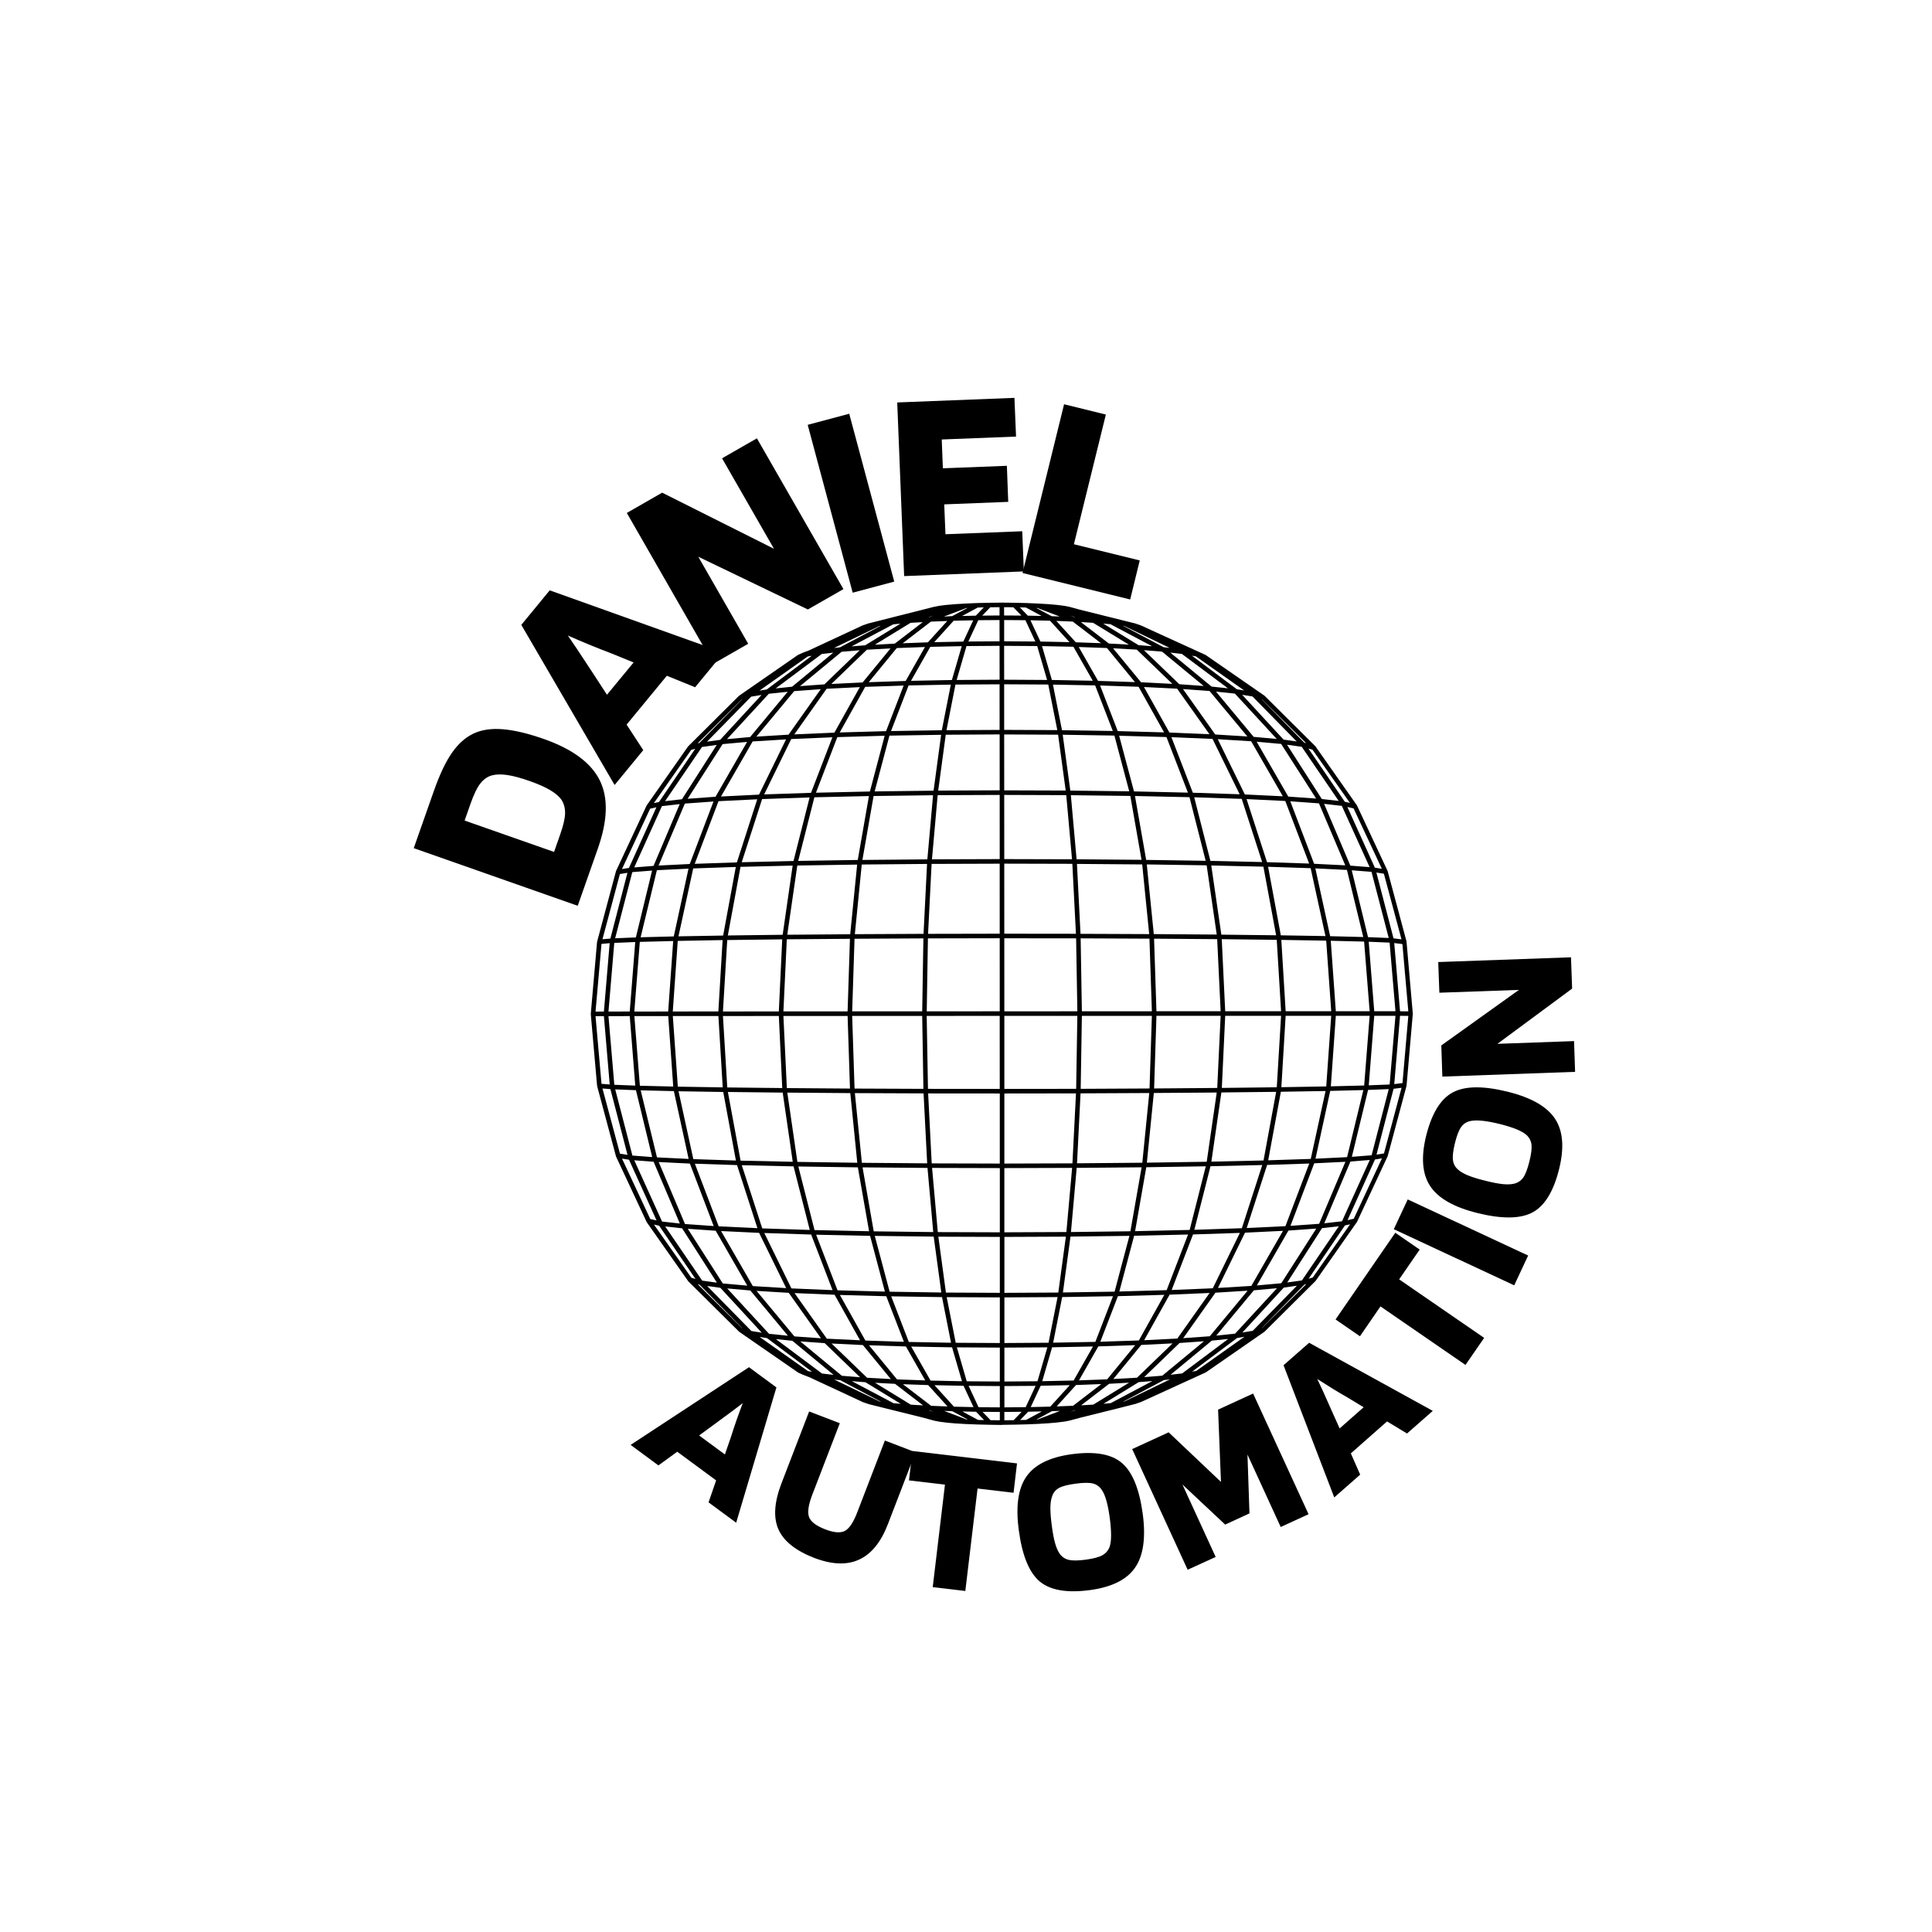 <svg xmlns="http://www.w3.org/2000/svg" xmlns:xlink="http://www.w3.org/1999/xlink" width="500" zoomAndPan="magnify" viewBox="0 0 375 375" height="500" preserveAspectRatio="xMidYMid meet" version="1.0"><defs><g/><clipPath id="26f48d69d6"><path d="M 114.672 116.965 L 274.422 116.965 L 274.422 276.715 L 114.672 276.715 Z M 114.672 116.965 " clip-rule="nonzero"/></clipPath></defs><g clip-path="url(#26f48d69d6)"><path fill="#000000" d="M 194.5 276.582 C 194.5 276.582 194.492 276.582 194.484 276.582 L 192.066 276.547 L 192.059 276.547 L 189.723 276.492 C 189.715 276.492 189.699 276.492 189.695 276.492 L 187.52 276.406 C 187.504 276.406 187.496 276.406 187.484 276.406 L 185.523 276.289 C 185.512 276.289 185.504 276.289 185.488 276.289 L 183.812 276.141 C 183.797 276.141 183.781 276.141 183.77 276.133 L 182.426 275.965 C 182.41 275.965 182.406 275.965 182.391 275.957 L 181.398 275.77 L 179.312 275.203 L 168.625 272.547 C 168.617 272.547 168.617 272.547 168.609 272.539 C 168.605 272.539 168.598 272.531 168.59 272.531 L 167.484 272.152 C 167.469 272.148 167.457 272.141 167.441 272.133 L 157.105 267.32 L 155.816 266.824 L 154.941 266.426 C 154.914 266.41 154.887 266.398 154.859 266.375 L 143.52 258.527 C 143.492 258.508 143.469 258.492 143.441 258.465 L 133.613 248.719 C 133.594 248.699 133.57 248.68 133.559 248.648 L 125.547 237.25 C 125.535 237.227 125.52 237.199 125.508 237.18 L 119.59 224.516 C 119.574 224.488 119.562 224.461 119.555 224.426 L 119.531 224.336 L 115.93 210.906 C 115.922 210.883 115.918 210.855 115.918 210.836 L 115.895 210.695 C 115.887 210.668 115.883 210.645 115.883 210.617 L 114.68 196.941 L 114.68 196.934 L 114.672 196.887 C 114.672 196.852 114.672 196.816 114.68 196.781 L 114.68 196.699 L 115.875 182.98 L 115.91 182.742 C 115.918 182.715 115.918 182.688 115.93 182.66 L 115.953 182.582 L 119.547 169.156 C 119.555 169.129 119.566 169.094 119.574 169.066 L 125.48 156.406 C 125.484 156.387 125.5 156.363 125.516 156.344 C 125.516 156.336 125.52 156.336 125.52 156.328 L 133.523 144.926 C 133.539 144.906 133.559 144.879 133.578 144.855 L 143.406 135.086 C 143.43 135.062 143.457 135.043 143.484 135.023 L 154.816 127.168 C 154.836 127.145 154.863 127.133 154.895 127.117 L 155.754 126.727 L 157.047 126.23 L 167.395 121.41 C 167.406 121.402 167.422 121.395 167.434 121.387 L 168.539 121.012 C 168.562 121.004 168.582 120.996 168.605 120.996 L 168.609 120.996 L 181.32 117.777 L 182.344 117.582 C 182.348 117.582 182.363 117.582 182.371 117.578 L 183.727 117.41 C 183.734 117.41 183.742 117.41 183.746 117.41 L 185.449 117.262 C 185.453 117.262 185.453 117.262 185.461 117.262 L 187.441 117.145 C 187.449 117.145 187.449 117.145 187.457 117.145 L 189.652 117.051 L 189.66 117.051 L 192.008 116.996 L 192.023 116.996 L 194.438 116.969 L 194.441 116.969 L 196.879 116.996 C 196.883 116.996 196.883 116.996 196.891 116.996 L 199.234 117.051 L 199.242 117.051 L 201.445 117.145 C 201.453 117.145 201.453 117.145 201.461 117.145 L 203.434 117.262 C 203.438 117.262 203.438 117.262 203.445 117.262 L 205.133 117.41 C 205.145 117.41 205.16 117.41 205.172 117.414 L 206.516 117.582 C 206.523 117.582 206.531 117.582 206.543 117.59 L 207.539 117.777 L 209.652 118.352 L 220.316 121.004 L 221.418 121.383 L 233.965 127.105 C 233.973 127.105 233.98 127.109 233.98 127.109 C 234 127.117 234.02 127.133 234.035 127.145 L 245.387 135 C 245.41 135.016 245.43 135.035 245.453 135.051 L 255.285 144.816 C 255.309 144.836 255.328 144.855 255.344 144.887 L 263.352 156.281 C 263.352 156.285 263.359 156.285 263.359 156.293 C 263.371 156.316 263.379 156.336 263.395 156.355 L 269.312 169.012 C 269.324 169.039 269.332 169.066 269.348 169.102 L 272.977 182.629 C 272.984 182.645 272.984 182.664 272.992 182.68 C 272.992 182.688 272.992 182.695 272.992 182.699 L 273.012 182.883 C 273.012 182.895 273.02 182.918 273.02 182.93 L 274.223 196.738 C 274.223 196.77 274.223 196.789 274.223 196.809 L 273.027 210.555 C 273.027 210.57 273.027 210.574 273.02 210.59 C 273.02 210.598 273.02 210.605 273.02 210.605 L 273 210.766 C 273 210.773 273 210.785 272.992 210.793 C 272.992 210.809 272.984 210.828 272.984 210.84 L 269.359 224.371 C 269.355 224.398 269.34 224.434 269.324 224.461 L 263.414 237.129 C 263.402 237.156 263.387 237.18 263.371 237.207 L 255.371 248.609 C 255.355 248.629 255.336 248.656 255.316 248.672 L 245.488 258.441 C 245.465 258.465 245.438 258.484 245.41 258.508 L 234.07 266.363 C 234.051 266.375 234.023 266.391 234 266.402 L 221.492 272.117 L 220.352 272.512 C 220.348 272.512 220.332 272.516 220.324 272.516 L 216.906 273.383 L 209.645 275.184 L 207.582 275.742 L 206.559 275.938 C 206.551 275.938 206.543 275.938 206.539 275.938 C 206.531 275.938 206.523 275.938 206.523 275.938 L 205.172 276.105 C 205.16 276.105 205.145 276.105 205.133 276.113 L 203.461 276.258 C 203.445 276.258 203.438 276.258 203.426 276.258 L 201.473 276.379 C 201.461 276.379 201.453 276.379 201.438 276.379 L 199.262 276.469 C 199.258 276.469 199.242 276.469 199.234 276.469 L 196.898 276.527 L 196.891 276.527 L 194.473 276.559 C 194.512 276.582 194.508 276.582 194.5 276.582 Z M 192.27 275.656 L 194.066 275.672 L 194.066 274.055 L 190.699 274.035 Z M 194.945 274.055 L 194.945 275.672 L 196.746 275.656 L 198.312 274.027 Z M 189.84 275.609 L 191.008 275.637 L 189.457 274.02 L 186.785 273.965 Z M 199.559 274.016 L 198.004 275.629 L 199.172 275.602 L 202.23 273.953 Z M 187.617 275.52 L 187.832 275.523 L 184.848 273.918 L 183.258 273.852 Z M 204.172 273.91 L 201.18 275.523 L 201.391 275.52 L 205.754 273.852 Z M 180.25 273.734 L 181.301 274.062 L 180.48 273.75 Z M 208.531 273.734 L 207.727 274.043 L 208.762 273.719 Z M 189.938 273.141 L 194.066 273.168 L 194.066 269.035 L 188.008 268.992 Z M 194.953 269.035 L 194.953 273.168 L 199.082 273.133 L 201.012 268.992 Z M 185.16 273.035 L 188.953 273.117 L 187.027 268.984 L 181.383 268.867 Z M 201.992 268.977 L 200.066 273.113 L 203.859 273.027 L 207.637 268.859 Z M 180.734 272.867 L 183.914 272.992 L 180.152 268.844 L 175.254 268.672 Z M 208.859 268.832 L 205.098 272.984 L 208.281 272.859 L 213.758 268.648 Z M 176.789 272.645 L 179.168 272.781 L 173.73 268.605 L 169.848 268.398 Z M 215.281 268.594 L 209.848 272.77 L 212.219 272.629 L 219.156 268.375 Z M 173.438 272.363 L 174.828 272.48 L 167.988 268.293 L 165.344 268.082 Z M 221.031 268.27 L 214.191 272.469 L 215.582 272.348 L 223.676 268.062 Z M 170.773 272.043 L 170.98 272.07 L 163.105 267.902 L 161.922 267.77 Z M 225.906 267.879 L 218.031 272.047 L 218.242 272.02 L 227.09 267.738 Z M 187.645 268.109 L 194.066 268.152 L 194.066 261.57 L 185.727 261.52 Z M 194.953 261.57 L 194.953 268.152 L 201.375 268.102 L 203.293 261.516 Z M 180.621 267.969 L 186.715 268.098 L 184.797 261.516 L 176.863 261.367 Z M 204.215 261.508 L 202.297 268.09 L 208.391 267.957 L 212.148 261.352 Z M 174.109 267.738 L 179.586 267.934 L 175.836 261.348 L 168.672 261.117 Z M 213.184 261.332 L 209.434 267.93 L 214.902 267.727 L 220.34 261.094 Z M 168.309 267.426 L 172.906 267.676 L 167.484 261.074 L 161.406 260.773 Z M 221.52 261.051 L 216.102 267.664 L 220.695 267.41 L 227.594 260.75 Z M 163.414 267.039 L 166.934 267.32 L 160.07 260.703 L 155.332 260.367 Z M 228.949 260.676 L 222.09 267.301 L 225.598 267.02 L 233.688 260.34 Z M 159.543 266.598 L 161.797 266.859 L 153.797 260.246 L 150.605 259.918 Z M 235.211 260.219 L 227.207 266.836 L 229.461 266.578 L 238.395 259.891 Z M 156.824 266.125 L 157.613 266.266 L 148.879 259.73 L 147.449 259.5 Z M 240.129 259.703 L 231.391 266.234 L 232.176 266.098 L 241.543 259.465 Z M 185.504 260.633 L 194.066 260.68 L 194.066 251.824 L 183.754 251.777 Z M 194.953 251.824 L 194.953 260.68 L 203.523 260.625 L 205.273 251.762 Z M 176.402 260.473 L 184.594 260.625 L 182.844 251.77 L 172.984 251.617 Z M 206.168 251.758 L 204.418 260.613 L 212.609 260.457 L 216.031 251.594 Z M 167.973 260.199 L 175.445 260.445 L 172.023 251.594 L 163.02 251.352 Z M 216.988 251.582 L 213.574 260.43 L 221.047 260.184 L 225.992 251.328 Z M 160.488 259.836 L 166.934 260.148 L 161.992 251.309 L 154.223 250.988 Z M 227.02 251.293 L 222.082 260.137 L 228.516 259.812 L 234.785 250.965 Z M 154.195 259.395 L 159.348 259.758 L 153.094 250.938 L 146.848 250.559 Z M 235.918 250.91 L 229.664 259.738 L 234.82 259.367 L 242.156 250.523 Z M 149.27 258.891 L 152.941 259.27 L 145.641 250.484 L 141.156 250.086 Z M 243.375 250.449 L 236.07 259.242 L 239.738 258.855 L 247.859 250.043 Z M 145.84 258.344 L 147.855 258.676 L 139.82 249.965 L 137.266 249.609 Z M 249.18 249.922 L 241.148 258.641 L 243.156 258.309 L 251.727 249.559 Z M 144 257.785 L 144.078 257.809 L 135.805 249.379 L 135.434 249.273 Z M 253.188 249.336 L 244.918 257.773 L 244.988 257.75 L 253.551 249.238 Z M 183.602 250.887 L 194.066 250.938 L 194.066 240.082 L 182.133 240.039 Z M 194.953 240.082 L 194.953 250.938 L 205.418 250.883 L 206.887 240.031 Z M 172.676 250.719 L 182.707 250.875 L 181.23 240.023 L 169.793 239.887 Z M 207.781 240.02 L 206.312 250.867 L 216.344 250.707 L 219.219 239.879 Z M 162.566 250.449 L 171.758 250.699 L 168.883 239.879 L 158.41 239.656 Z M 220.137 239.855 L 217.262 250.68 L 226.445 250.418 L 230.602 239.621 Z M 153.613 250.078 L 161.594 250.414 L 157.445 239.625 L 148.352 239.324 Z M 231.566 239.605 L 227.418 250.391 L 235.398 250.055 L 240.66 239.305 Z M 146.121 249.629 L 152.598 250.02 L 147.344 239.297 L 139.965 238.949 Z M 241.652 239.262 L 236.406 249.992 L 242.883 249.594 L 249.027 238.906 Z M 140.293 249.117 L 145.043 249.539 L 138.918 238.887 L 133.504 238.508 Z M 250.082 238.852 L 243.953 249.504 L 248.695 249.078 L 255.488 238.465 Z M 136.293 248.566 L 139.148 248.965 L 132.398 238.418 L 129.117 238.051 Z M 256.602 238.383 L 249.852 248.93 L 252.699 248.531 L 259.867 238.016 Z M 134.195 248.012 L 134.992 248.238 L 127.941 237.914 L 126.934 237.688 Z M 261.051 237.855 L 254.008 248.188 L 254.797 247.973 L 262.051 237.633 Z M 182.027 239.152 L 194.066 239.191 L 194.066 226.727 L 180.914 226.691 Z M 194.945 226.727 L 194.945 239.191 L 206.984 239.137 L 208.098 226.684 Z M 169.59 239.004 L 181.141 239.145 L 180.027 226.691 L 167.422 226.586 Z M 208.984 226.684 L 207.875 239.137 L 219.414 238.988 L 221.586 226.574 Z M 158.098 238.758 L 168.688 238.984 L 166.512 226.582 L 154.957 226.414 Z M 222.492 226.559 L 220.324 238.969 L 230.91 238.73 L 234.043 226.379 Z M 147.953 238.43 L 157.172 238.73 L 154.031 226.391 L 143.98 226.168 Z M 234.957 226.363 L 231.824 238.703 L 241.043 238.395 L 245.004 226.133 Z M 139.496 238.031 L 147.016 238.387 L 143.059 226.141 L 134.875 225.875 Z M 245.949 226.113 L 241.988 238.359 L 249.5 237.996 L 254.125 225.84 Z M 132.957 237.582 L 138.523 237.977 L 133.906 225.848 L 127.855 225.551 Z M 255.09 225.797 L 250.48 237.934 L 256.043 237.543 L 261.141 225.504 Z M 128.508 237.102 L 131.957 237.484 L 126.863 225.496 L 123.113 225.211 Z M 262.121 225.449 L 257.043 237.438 L 260.484 237.051 L 265.871 225.152 Z M 126.219 236.613 L 127.438 236.883 L 122.094 225.105 L 120.734 224.887 Z M 266.883 225.055 L 261.555 236.836 L 262.766 236.562 L 268.234 224.84 Z M 180.844 225.812 L 194.059 225.848 L 194.059 212.246 L 180.152 212.234 Z M 194.945 212.246 L 194.945 225.848 L 208.16 225.805 L 208.848 212.227 Z M 167.289 225.699 L 179.965 225.805 L 179.266 212.227 L 165.93 212.172 Z M 209.734 212.219 L 209.051 225.797 L 221.723 225.684 L 223.074 212.156 Z M 154.773 225.523 L 166.398 225.691 L 165.043 212.172 L 152.816 212.078 Z M 223.957 212.148 L 222.605 225.672 L 234.223 225.496 L 236.168 212.059 Z M 143.742 225.281 L 153.871 225.504 L 151.922 212.074 L 141.281 211.953 Z M 237.07 212.043 L 235.125 225.477 L 245.25 225.246 L 247.703 211.926 Z M 134.574 224.984 L 142.84 225.258 L 140.379 211.953 L 131.703 211.812 Z M 248.613 211.91 L 246.156 225.215 L 254.418 224.945 L 257.289 211.766 Z M 127.52 224.648 L 133.664 224.945 L 130.797 211.785 L 124.359 211.633 Z M 258.195 211.742 L 255.336 224.902 L 261.469 224.602 L 264.625 211.582 Z M 122.75 224.293 L 126.59 224.586 L 123.438 211.605 L 119.414 211.449 Z M 265.543 211.555 L 262.395 224.539 L 266.227 224.238 L 269.555 211.395 Z M 120.336 223.93 L 121.801 224.16 L 118.477 211.395 L 116.938 211.27 Z M 270.492 211.332 L 267.18 224.113 L 268.633 223.879 L 272.039 211.141 Z M 180.117 211.344 L 194.051 211.359 L 194.043 197.18 L 179.871 197.188 Z M 194.941 197.18 L 194.945 211.359 L 208.883 211.34 L 209.113 197.18 Z M 165.867 211.289 L 179.234 211.344 L 179 197.188 L 165.406 197.195 Z M 209.992 197.18 L 209.762 211.34 L 223.125 211.273 L 223.578 197.18 Z M 152.727 211.199 L 164.98 211.289 L 164.52 197.195 L 152.059 197.203 Z M 224.465 197.172 L 224.012 211.27 L 236.266 211.172 L 236.926 197.172 Z M 141.16 211.074 L 151.836 211.191 L 151.172 197.203 L 140.324 197.207 Z M 237.812 197.172 L 237.156 211.164 L 247.824 211.039 L 248.656 197.172 Z M 131.566 210.918 L 140.281 211.059 L 139.441 197.207 L 130.594 197.215 Z M 249.543 197.172 L 248.711 211.023 L 257.422 210.875 L 258.387 197.172 Z M 124.199 210.742 L 130.676 210.898 L 129.703 197.215 L 123.129 197.223 Z M 259.281 197.172 L 258.316 210.855 L 264.785 210.695 L 265.848 197.172 Z M 119.238 210.555 L 123.305 210.715 L 122.234 197.223 L 118.105 197.23 Z M 266.738 197.172 L 265.676 210.66 L 269.73 210.5 L 270.859 197.172 Z M 116.75 210.367 L 118.344 210.5 L 117.219 197.23 L 115.594 197.234 Z M 271.746 197.172 L 270.625 210.422 L 272.223 210.227 L 273.355 197.18 Z M 116.75 183.211 L 115.594 196.348 L 117.219 196.34 L 118.336 183.07 Z M 119.23 183.016 L 118.105 196.34 L 122.234 196.332 L 123.297 182.848 Z M 124.184 182.82 L 123.121 196.34 L 129.695 196.332 L 130.664 182.652 Z M 131.551 182.629 L 130.586 196.328 L 139.434 196.32 L 140.258 182.469 Z M 141.156 182.461 L 140.324 196.328 L 151.172 196.32 L 151.828 182.328 Z M 152.719 182.316 L 152.059 196.312 L 164.52 196.305 L 164.973 182.219 Z M 165.863 182.211 L 165.406 196.305 L 179 196.301 L 179.23 182.141 Z M 180.109 182.141 L 179.879 196.301 L 194.051 196.293 L 194.043 182.113 Z M 194.934 182.121 L 194.941 196.301 L 209.113 196.293 L 208.875 182.133 Z M 271.746 196.293 L 273.355 196.301 L 272.207 183.246 L 270.621 183.043 Z M 209.754 182.133 L 209.992 196.293 L 223.578 196.293 L 223.109 182.195 Z M 266.738 196.285 L 270.859 196.285 L 269.723 182.961 L 265.668 182.793 Z M 224.004 182.195 L 224.465 196.285 L 236.926 196.285 L 236.254 182.289 Z M 259.281 196.285 L 265.848 196.285 L 264.773 182.762 L 258.301 182.602 Z M 237.141 182.293 L 237.812 196.285 L 248.656 196.285 L 247.816 182.422 Z M 249.543 196.285 L 258.391 196.285 L 257.414 182.582 L 248.703 182.434 Z M 270.48 182.133 L 272.031 182.328 L 268.613 169.59 L 267.156 169.355 Z M 120.324 169.648 L 116.938 182.309 L 118.477 182.176 L 121.785 169.41 Z M 122.73 169.277 L 119.398 182.121 L 123.422 181.953 L 126.57 168.977 Z M 265.535 181.902 L 269.551 182.062 L 266.207 169.223 L 262.371 168.922 Z M 127.5 168.906 L 124.344 181.926 L 130.781 181.758 L 133.637 168.605 Z M 258.184 181.715 L 264.609 181.875 L 261.441 168.855 L 255.309 168.555 Z M 134.551 168.562 L 131.691 181.742 L 140.363 181.59 L 142.82 168.277 Z M 248.605 181.547 L 257.273 181.691 L 254.398 168.516 L 246.137 168.242 Z M 143.73 168.254 L 141.273 181.574 L 151.914 181.441 L 153.852 168.012 Z M 237.062 181.414 L 247.695 181.539 L 245.227 168.219 L 235.105 167.988 Z M 154.754 167.996 L 152.809 181.434 L 165.027 181.336 L 166.371 167.816 Z M 223.949 181.309 L 236.168 181.398 L 234.211 167.961 L 222.59 167.785 Z M 167.266 167.801 L 165.926 181.324 L 179.258 181.258 L 179.941 167.688 Z M 209.727 181.254 L 223.059 181.309 L 221.703 167.785 L 209.035 167.684 Z M 180.824 167.684 L 180.137 181.258 L 194.043 181.23 L 194.039 167.641 Z M 194.934 181.23 L 208.84 181.246 L 208.141 167.668 L 194.926 167.633 Z M 126.191 156.965 L 120.723 168.684 L 122.078 168.465 L 127.41 156.688 Z M 266.863 168.418 L 268.215 168.633 L 262.734 156.918 L 261.527 156.637 Z M 128.48 156.469 L 123.102 168.367 L 126.852 168.066 L 131.93 156.078 Z M 262.102 168.02 L 265.844 168.312 L 260.449 156.422 L 257.008 156.027 Z M 132.93 155.973 L 127.828 168.004 L 133.879 167.703 L 138.488 155.574 Z M 255.07 167.66 L 261.113 167.961 L 256.008 155.93 L 250.445 155.531 Z M 139.461 155.512 L 134.844 167.668 L 143.031 167.387 L 146.98 155.141 Z M 245.926 167.348 L 254.105 167.617 L 249.473 155.469 L 241.961 155.105 Z M 147.926 155.098 L 143.969 167.359 L 154.02 167.121 L 157.145 154.781 Z M 234.938 167.094 L 244.984 167.324 L 241.016 155.062 L 231.797 154.754 Z M 158.07 154.754 L 154.934 167.102 L 166.492 166.918 L 168.66 154.516 Z M 222.473 166.906 L 234.023 167.082 L 230.879 154.734 L 220.297 154.504 Z M 169.562 154.504 L 167.395 166.914 L 180 166.801 L 181.105 154.355 Z M 208.965 166.785 L 221.57 166.891 L 219.395 154.488 L 207.852 154.348 Z M 182 154.344 L 180.895 166.793 L 194.043 166.75 L 194.039 154.293 Z M 194.926 166.75 L 208.078 166.785 L 206.957 154.336 L 194.918 154.293 Z M 134.16 145.555 L 126.906 155.895 L 127.914 155.664 L 134.949 145.332 Z M 261.023 155.617 L 262.023 155.848 L 254.762 145.523 L 253.973 145.297 Z M 136.258 144.988 L 129.09 155.504 L 132.367 155.133 L 139.113 144.586 Z M 256.566 155.09 L 259.84 155.461 L 252.664 144.953 L 249.816 144.551 Z M 140.258 144.43 L 133.473 155.043 L 138.887 154.648 L 145.008 144.004 Z M 250.055 154.617 L 255.461 155 L 248.664 144.395 L 243.918 143.969 Z M 146.086 143.914 L 139.945 154.602 L 147.324 154.238 L 152.57 143.516 Z M 241.625 154.203 L 248.996 154.559 L 242.848 143.879 L 236.371 143.48 Z M 153.578 143.449 L 148.324 154.195 L 157.418 153.887 L 161.566 143.109 Z M 231.531 153.867 L 240.617 154.168 L 235.352 143.422 L 227.371 143.086 Z M 162.523 143.074 L 158.375 153.867 L 168.848 153.629 L 171.715 142.809 Z M 220.109 153.613 L 230.574 153.848 L 226.41 143.059 L 217.227 142.809 Z M 172.641 142.785 L 169.773 153.613 L 181.207 153.469 L 182.672 142.625 Z M 207.746 153.453 L 219.184 153.594 L 216.305 142.773 L 206.273 142.613 Z M 183.566 142.613 L 182.105 153.453 L 194.039 153.398 L 194.031 142.547 Z M 194.918 153.406 L 206.852 153.445 L 205.375 142.605 L 194.91 142.555 Z M 143.961 135.777 L 135.406 144.289 L 135.77 144.188 L 144.031 135.758 Z M 253.152 144.145 L 253.512 144.242 L 244.949 135.742 L 244.887 135.723 Z M 145.801 135.219 L 137.23 143.961 L 139.785 143.598 L 147.812 134.891 Z M 249.137 143.555 L 251.684 143.918 L 243.109 135.184 L 241.102 134.855 Z M 149.227 134.66 L 141.113 143.465 L 145.598 143.059 L 152.891 134.273 Z M 243.332 143.023 L 247.816 143.43 L 239.695 134.629 L 236.027 134.246 Z M 154.152 134.148 L 146.812 142.98 L 153.055 142.598 L 159.309 133.77 Z M 235.875 142.562 L 242.113 142.949 L 234.77 134.121 L 229.621 133.75 Z M 160.445 133.691 L 154.18 142.543 L 161.953 142.207 L 166.891 133.371 Z M 226.984 142.184 L 234.758 142.516 L 228.48 133.672 L 222.047 133.352 Z M 167.934 133.32 L 162.988 142.172 L 171.988 141.914 L 175.395 133.07 Z M 216.953 141.906 L 225.949 142.156 L 220.996 133.301 L 213.527 133.055 Z M 176.359 133.043 L 172.949 141.898 L 182.809 141.738 L 184.551 132.887 Z M 206.133 141.73 L 215.996 141.883 L 212.566 133.035 L 204.375 132.883 Z M 185.453 132.875 L 183.715 141.73 L 194.023 141.676 L 194.016 132.824 Z M 194.91 141.668 L 205.223 141.715 L 203.469 132.867 L 194.906 132.82 Z M 156.773 127.426 L 147.414 134.051 L 148.836 133.82 L 157.559 127.285 Z M 240.078 133.785 L 241.492 134.016 L 232.125 127.406 L 231.348 127.266 Z M 159.496 126.941 L 150.562 133.621 L 153.746 133.289 L 161.742 126.676 Z M 235.168 133.266 L 238.344 133.602 L 229.406 126.93 L 227.16 126.668 Z M 163.363 126.504 L 155.285 133.176 L 160.02 132.832 L 166.875 126.215 Z M 228.906 132.805 L 233.637 133.148 L 225.551 126.48 L 222.039 126.203 Z M 168.262 126.109 L 161.363 132.762 L 167.441 132.453 L 172.855 125.852 Z M 221.48 132.434 L 227.551 132.734 L 220.648 126.09 L 216.051 125.836 Z M 174.059 125.789 L 168.625 132.414 L 175.789 132.176 L 179.531 125.586 Z M 213.133 132.16 L 220.297 132.398 L 214.855 125.781 L 209.387 125.586 Z M 180.57 125.551 L 176.824 132.148 L 184.762 131.992 L 186.672 125.418 Z M 204.172 131.984 L 212.105 132.133 L 208.348 125.535 L 202.258 125.41 Z M 187.594 125.402 L 185.684 131.984 L 194.023 131.93 L 194.016 125.355 Z M 194.906 131.93 L 203.242 131.98 L 201.32 125.398 L 194.898 125.355 Z M 170.715 121.5 L 161.883 125.773 L 163.051 125.641 L 170.918 121.473 Z M 225.859 125.621 L 227.027 125.754 L 218.184 121.488 L 217.98 121.457 Z M 173.383 121.18 L 165.293 125.461 L 167.934 125.25 L 174.766 121.059 Z M 220.984 125.223 L 223.621 125.434 L 215.527 121.156 L 214.141 121.039 Z M 176.738 120.891 L 169.809 125.137 L 173.684 124.922 L 179.109 120.754 Z M 215.234 124.906 L 219.109 125.125 L 212.168 120.887 L 209.797 120.746 Z M 180.684 120.66 L 175.215 124.859 L 180.102 124.676 L 183.859 120.535 Z M 208.812 124.668 L 213.699 124.844 L 208.223 120.648 L 205.039 120.52 Z M 185.105 120.484 L 181.336 124.648 L 186.98 124.531 L 188.902 120.402 Z M 201.941 124.523 L 207.586 124.641 L 203.805 120.48 L 200.012 120.395 Z M 189.883 120.383 L 187.957 124.516 L 194.016 124.473 L 194.008 120.352 Z M 194.906 124.473 L 200.961 124.516 L 199.031 120.383 L 194.906 120.352 Z M 181.18 119.492 L 180.215 119.793 L 180.426 119.781 Z M 208.477 119.773 L 208.684 119.785 L 207.734 119.492 Z M 187.559 118.016 L 183.211 119.676 L 184.824 119.59 L 187.762 118.012 Z M 204.125 119.605 L 205.699 119.668 L 201.348 118.012 L 201.145 118.004 Z M 189.785 117.926 L 186.742 119.562 L 189.406 119.5 L 190.953 117.891 Z M 199.5 119.5 L 202.164 119.555 L 199.117 117.918 L 197.949 117.891 Z M 192.211 117.871 L 190.652 119.492 L 194.008 119.465 L 194.008 117.855 Z M 194.898 119.465 L 198.254 119.484 L 196.688 117.871 L 194.891 117.855 Z M 194.898 119.465 " fill-opacity="1" fill-rule="nonzero"/></g><g fill="#000000" fill-opacity="1"><g transform="translate(111.277, 178.251)"><g><path d="M 4.766 -13.547 L 0.859 -2.438 L -30.969 -13.625 L -27.062 -24.734 C -25.914 -27.984 -24.734 -30.469 -23.516 -32.188 C -22.305 -33.914 -20.91 -35.148 -19.328 -35.891 C -17.742 -36.617 -15.848 -36.891 -13.641 -36.703 C -11.441 -36.523 -8.785 -35.891 -5.672 -34.797 C -0.16 -32.848 3.438 -30.188 5.125 -26.812 C 6.812 -23.445 6.691 -19.023 4.766 -13.547 Z M -15.734 -27.766 C -16.598 -27.547 -17.352 -27.035 -18 -26.234 C -18.645 -25.43 -19.297 -24.098 -19.953 -22.234 L -21.094 -18.984 L -3.734 -12.891 L -2.594 -16.141 C -1.945 -17.961 -1.613 -19.383 -1.594 -20.406 C -1.582 -21.426 -1.828 -22.312 -2.328 -23.062 C -2.816 -23.727 -3.555 -24.348 -4.547 -24.922 C -5.535 -25.504 -6.863 -26.086 -8.531 -26.672 C -10.219 -27.266 -11.629 -27.645 -12.766 -27.812 C -13.91 -27.988 -14.898 -27.973 -15.734 -27.766 Z M -15.734 -27.766 "/></g></g></g><g fill="#000000" fill-opacity="1"><g transform="translate(119.388, 152.241)"><g><path d="M 5.469 -6.641 L -0.094 0.125 L -18.203 -30.953 L -12.688 -37.656 L 21.078 -25.578 L 15.531 -18.844 L 10.047 -21.078 L 2.234 -11.594 Z M -9.172 -28.891 C -8.578 -28.023 -7.953 -27.102 -7.297 -26.125 C -6.641 -25.145 -5.582 -23.539 -4.125 -21.312 L -1.578 -17.391 L 3.594 -23.656 L -0.734 -25.422 C -2.086 -25.93 -3.5 -26.488 -4.969 -27.094 C -6.438 -27.695 -7.836 -28.297 -9.172 -28.891 Z M -9.172 -28.891 "/></g></g></g><g fill="#000000" fill-opacity="1"><g transform="translate(136.227, 130.111)"><g><path d="M 10.688 -45.031 L 27.484 -15.766 L 20.578 -11.812 L -0.688 -22.047 L 9 -5.156 L 2.234 -1.281 L -14.562 -30.547 L -7.703 -34.484 L 14 -23.594 L 3.922 -41.156 Z M 10.688 -45.031 "/></g></g></g><g fill="#000000" fill-opacity="1"><g transform="translate(163.023, 115.713)"><g><path d="M 1.812 -35.406 L 10.547 -2.828 L 2.484 -0.672 L -6.25 -33.25 Z M 1.812 -35.406 "/></g></g></g><g fill="#000000" fill-opacity="1"><g transform="translate(172.917, 111.928)"><g><path d="M 25.5 -8.812 L 25.812 -1.016 L 2.578 -0.109 L 1.234 -33.812 L 23.984 -34.703 L 24.297 -27.188 L 9.875 -26.625 L 10.094 -21.031 L 22.516 -21.516 L 22.781 -14.516 L 10.359 -14.031 L 10.594 -8.234 Z M 25.5 -8.812 "/></g></g></g><g fill="#000000" fill-opacity="1"><g transform="translate(195.975, 110.607)"><g><path d="M 25.25 -1.828 L 23.391 5.75 L 2.5 0.609 L 10.562 -32.141 L 18.672 -30.141 L 12.469 -4.969 Z M 25.25 -1.828 "/></g></g></g><g fill="#000000" fill-opacity="1"><g transform="translate(122.499, 280.53)"><g><path d="M 5.297 3.906 L -0.094 -0.078 L 22.875 -15.156 L 28.203 -11.234 L 20.391 15.031 L 15.031 11.078 L 16.5 6.812 L 8.953 1.25 Z M 21.672 -8.188 C 21.035 -7.695 20.359 -7.18 19.641 -6.641 C 18.922 -6.098 17.738 -5.227 16.094 -4.031 L 13.203 -1.906 L 18.203 1.781 L 19.375 -1.609 C 19.707 -2.66 20.07 -3.758 20.469 -4.906 C 20.875 -6.051 21.273 -7.145 21.672 -8.188 Z M 21.672 -8.188 "/></g></g></g><g fill="#000000" fill-opacity="1"><g transform="translate(146.162, 297.387)"><g><path d="M 20.234 -3.859 L 25.594 -17.781 L 31.547 -15.5 L 26.188 -1.578 C 24.844 1.93 22.977 4.234 20.594 5.328 C 18.219 6.422 15.312 6.312 11.875 5 C 8.27 3.602 5.957 1.758 4.938 -0.531 C 3.914 -2.82 4.113 -5.812 5.531 -9.5 L 10.891 -23.422 L 16.844 -21.141 L 11.484 -7.219 C 10.742 -5.27 10.539 -3.836 10.875 -2.922 C 11.219 -2.016 12.258 -1.223 14 -0.547 C 15.707 0.109 16.988 0.207 17.844 -0.25 C 18.695 -0.707 19.492 -1.91 20.234 -3.859 Z M 20.234 -3.859 "/></g></g></g><g fill="#000000" fill-opacity="1"><g transform="translate(173.557, 307.17)"><g><path d="M 23.844 -23.125 L 23.172 -17.422 L 16.188 -18.25 L 13.812 1.641 L 7.484 0.891 L 9.859 -19 L 2.875 -19.828 L 3.547 -25.531 Z M 23.844 -23.125 "/></g></g></g><g fill="#000000" fill-opacity="1"><g transform="translate(198.379, 309.996)"><g><path d="M 23.422 -16.188 C 24.047 -11.539 23.551 -8.051 21.938 -5.719 C 20.332 -3.383 17.41 -1.93 13.172 -1.359 C 8.734 -0.766 5.488 -1.32 3.438 -3.031 C 1.383 -4.75 0.031 -8.051 -0.625 -12.938 C -1.258 -17.594 -0.77 -21.078 0.844 -23.391 C 2.457 -25.711 5.383 -27.16 9.625 -27.734 C 14.062 -28.336 17.301 -27.781 19.344 -26.062 C 21.395 -24.344 22.754 -21.051 23.422 -16.188 Z M 7.281 -8.453 C 7.727 -7.816 8.316 -7.41 9.047 -7.234 C 9.785 -7.055 10.898 -7.066 12.391 -7.266 C 13.879 -7.473 14.945 -7.758 15.594 -8.125 C 16.25 -8.488 16.719 -9.035 17 -9.766 C 17.188 -10.336 17.281 -11.066 17.281 -11.953 C 17.289 -12.848 17.207 -13.973 17.031 -15.328 C 16.844 -16.711 16.625 -17.836 16.375 -18.703 C 16.133 -19.578 15.848 -20.258 15.516 -20.75 C 15.078 -21.426 14.492 -21.859 13.766 -22.047 C 13.035 -22.234 11.91 -22.223 10.391 -22.016 C 8.867 -21.816 7.781 -21.531 7.125 -21.156 C 6.469 -20.781 6.023 -20.207 5.797 -19.438 C 5.598 -18.875 5.5 -18.141 5.5 -17.234 C 5.5 -16.336 5.594 -15.195 5.781 -13.812 C 5.957 -12.457 6.164 -11.348 6.406 -10.484 C 6.645 -9.629 6.938 -8.953 7.281 -8.453 Z M 7.281 -8.453 "/></g></g></g><g fill="#000000" fill-opacity="1"><g transform="translate(228.741, 305.514)"><g><path d="M 14.484 -35.031 L 25.25 -11.609 L 19.844 -9.125 L 13.391 -23.188 L 13.781 -11.766 L 9.062 -9.594 L 0.766 -17.375 L 7.219 -3.312 L 1.781 -0.828 L -8.984 -24.25 L -1.906 -27.5 L 8.25 -17.875 L 7.688 -31.906 Z M 14.484 -35.031 "/></g></g></g><g fill="#000000" fill-opacity="1"><g transform="translate(259.072, 290.569)"><g><path d="M 4.938 -4.344 L -0.094 0.078 L -9.938 -25.578 L -4.969 -29.938 L 19.031 -16.719 L 14.031 -12.328 L 10.156 -14.672 L 3.125 -8.469 Z M -3.391 -22.906 C -3.047 -22.195 -2.688 -21.43 -2.312 -20.609 C -1.945 -19.785 -1.348 -18.441 -0.516 -16.578 L 0.953 -13.312 L 5.609 -17.422 L 2.547 -19.281 C 1.586 -19.82 0.594 -20.41 -0.438 -21.047 C -1.477 -21.691 -2.461 -22.312 -3.391 -22.906 Z M -3.391 -22.906 "/></g></g></g><g fill="#000000" fill-opacity="1"><g transform="translate(280.183, 271.135)"><g><path d="M -9.359 -31.859 L -4.625 -28.594 L -8.609 -22.812 L 7.891 -11.453 L 4.266 -6.203 L -12.234 -17.562 L -16.219 -11.766 L -20.953 -15.031 Z M -9.359 -31.859 "/></g></g></g><g fill="#000000" fill-opacity="1"><g transform="translate(293.082, 251.261)"><g><path d="M -19.844 -18.453 L 3.531 -7.562 L 0.828 -1.781 L -22.547 -12.672 Z M -19.844 -18.453 "/></g></g></g><g fill="#000000" fill-opacity="1"><g transform="translate(299.072, 239.631)"><g><path d="M -6.453 -27.734 C -1.898 -26.609 1.16 -24.867 2.734 -22.516 C 4.305 -20.16 4.582 -16.91 3.562 -12.766 C 2.488 -8.422 0.781 -5.609 -1.562 -4.328 C -3.914 -3.047 -7.484 -2.992 -12.266 -4.172 C -16.828 -5.297 -19.891 -7.031 -21.453 -9.375 C -23.016 -11.727 -23.285 -14.984 -22.266 -19.141 C -21.191 -23.484 -19.477 -26.297 -17.125 -27.578 C -14.781 -28.859 -11.223 -28.91 -6.453 -27.734 Z M -5.188 -9.875 C -4.438 -10.062 -3.844 -10.461 -3.406 -11.078 C -2.977 -11.691 -2.582 -12.727 -2.219 -14.188 C -1.852 -15.645 -1.719 -16.742 -1.812 -17.484 C -1.914 -18.234 -2.258 -18.867 -2.844 -19.391 C -3.312 -19.773 -3.957 -20.133 -4.781 -20.469 C -5.602 -20.801 -6.676 -21.133 -8 -21.469 C -9.363 -21.801 -10.492 -22.008 -11.391 -22.094 C -12.285 -22.188 -13.031 -22.172 -13.625 -22.047 C -14.406 -21.891 -15.016 -21.504 -15.453 -20.891 C -15.898 -20.285 -16.305 -19.238 -16.672 -17.75 C -17.035 -16.258 -17.16 -15.141 -17.047 -14.391 C -16.941 -13.648 -16.582 -13.031 -15.969 -12.531 C -15.5 -12.133 -14.848 -11.77 -14.016 -11.438 C -13.18 -11.102 -12.082 -10.77 -10.719 -10.438 C -9.395 -10.102 -8.289 -9.891 -7.406 -9.797 C -6.52 -9.711 -5.781 -9.738 -5.188 -9.875 Z M -5.188 -9.875 "/></g></g></g><g fill="#000000" fill-opacity="1"><g transform="translate(305.803, 210.014)"><g><path d="M -26.641 -23.281 L -0.875 -24.203 L -0.656 -18.125 L -15.156 -7.406 L -0.281 -7.938 L -0.078 -1.969 L -25.844 -1.047 L -26.047 -7.094 L -10.984 -17.875 L -26.422 -17.328 Z M -26.641 -23.281 "/></g></g></g></svg>